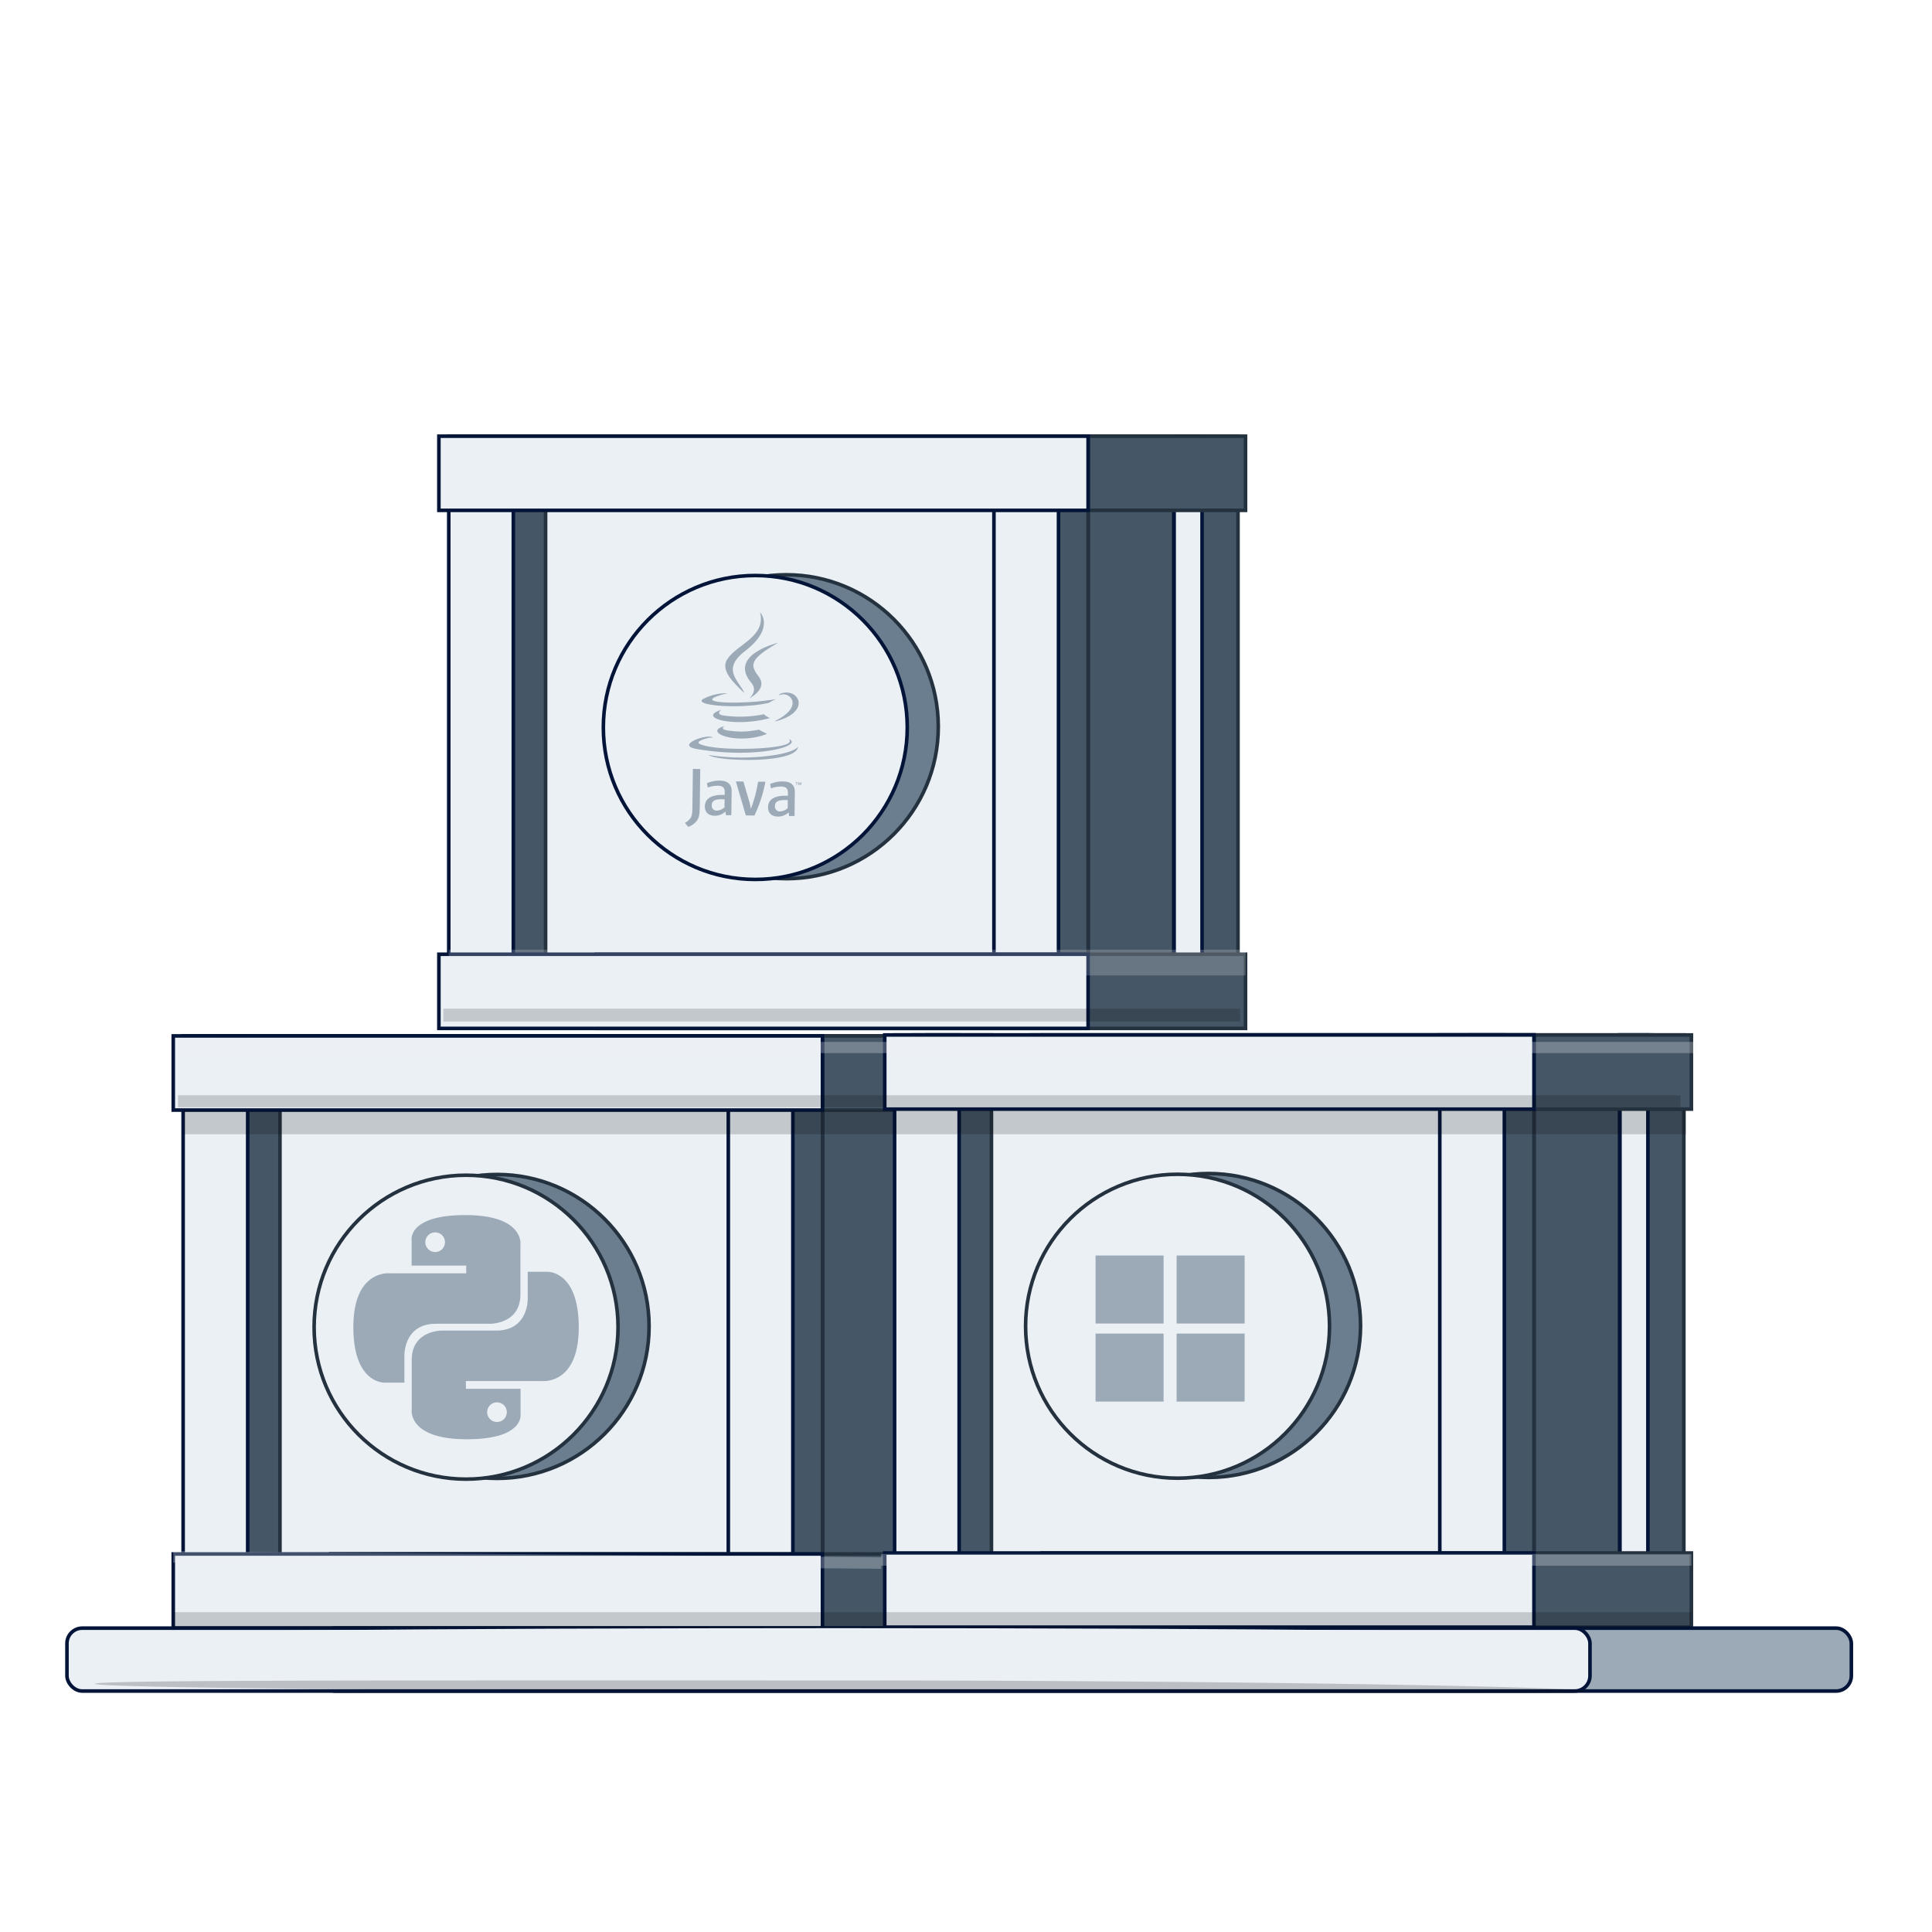 <svg xmlns="http://www.w3.org/2000/svg" viewBox="0 0 1080 1080"><defs><style>.cls-1{isolation:isolate;}.cls-2{fill:#455666;}.cls-2,.cls-6,.cls-7{stroke:#24313e;}.cls-11,.cls-2,.cls-5,.cls-6,.cls-7{stroke-miterlimit:10;}.cls-11,.cls-2,.cls-3,.cls-4,.cls-5,.cls-6,.cls-7{stroke-width:2px;}.cls-3{fill:#b8af50;}.cls-11,.cls-3,.cls-4,.cls-5{stroke:#031439;}.cls-3,.cls-4{stroke-linecap:round;stroke-linejoin:round;}.cls-4{fill:#f4e969;}.cls-12,.cls-15,.cls-5,.cls-7,.cls-8{fill:#ebf0f5;}.cls-6{fill:#6b7e8f;}.cls-8{opacity:0.21;}.cls-12,.cls-8{mix-blend-mode:overlay;}.cls-10,.cls-11,.cls-9{fill:#9caab8;}.cls-10{fill-rule:evenodd;}.cls-13{opacity:0.2;}.cls-13,.cls-14{mix-blend-mode:multiply;}.cls-14{opacity:0.17;}.cls-15{opacity:0.28;mix-blend-mode:screen;}.cls-16{fill:none;}</style></defs><g class="cls-1"><g id="Layer_2" data-name="Layer 2"><g id="Layer_1-2" data-name="Layer 1"><rect class="cls-2" x="178.96" y="579.08" width="346.55" height="325.66"></rect><rect class="cls-3" x="507.47" y="579.08" width="36.09" height="325.66"></rect><rect class="cls-4" x="507.85" y="579.08" width="15.62" height="325.66"></rect><rect class="cls-2" x="184.86" y="579.08" width="362.92" height="41.46"></rect><rect class="cls-5" x="113.21" y="579.08" width="346.55" height="325.66"></rect><rect class="cls-2" x="120.41" y="579.08" width="36.09" height="325.66"></rect><rect class="cls-5" x="102.37" y="579.08" width="36.09" height="325.66"></rect><rect class="cls-2" x="423.68" y="579.08" width="36.09" height="325.66"></rect><rect class="cls-5" x="407.13" y="579.08" width="36.09" height="325.66"></rect><rect class="cls-5" x="96.85" y="579.08" width="362.92" height="41.46"></rect><rect class="cls-2" x="184.86" y="868.68" width="362.92" height="41.46"></rect><rect class="cls-5" x="96.85" y="868.68" width="362.92" height="41.46"></rect><circle class="cls-6" cx="277.89" cy="741.48" r="84.95"></circle><circle class="cls-7" cx="260.54" cy="741.9" r="84.95"></circle><rect class="cls-2" x="576.68" y="578.54" width="346.55" height="325.66"></rect><rect class="cls-2" x="905.19" y="578.54" width="36.09" height="325.66"></rect><rect class="cls-5" x="905.57" y="578.54" width="15.62" height="325.66"></rect><rect class="cls-2" x="582.58" y="578.54" width="362.92" height="41.46"></rect><rect class="cls-5" x="510.93" y="578.54" width="346.55" height="325.66"></rect><rect class="cls-2" x="518.14" y="578.54" width="36.09" height="325.66"></rect><rect class="cls-5" x="500.09" y="578.54" width="36.09" height="325.66"></rect><rect class="cls-2" x="821.4" y="578.54" width="36.09" height="325.66"></rect><rect class="cls-5" x="804.85" y="578.54" width="36.09" height="325.66"></rect><rect class="cls-5" x="494.57" y="578.54" width="362.92" height="41.46"></rect><rect class="cls-2" x="582.58" y="868.14" width="362.92" height="41.46"></rect><rect class="cls-5" x="494.57" y="868.14" width="362.92" height="41.46"></rect><circle class="cls-6" cx="675.61" cy="740.95" r="84.95"></circle><circle class="cls-7" cx="658.26" cy="741.37" r="84.95"></circle><rect class="cls-2" x="327.45" y="243.83" width="346.55" height="325.66"></rect><rect class="cls-2" x="655.96" y="243.83" width="36.09" height="325.66"></rect><rect class="cls-5" x="656.34" y="243.83" width="15.62" height="325.66"></rect><rect class="cls-2" x="333.34" y="243.83" width="362.92" height="41.46"></rect><rect class="cls-5" x="261.7" y="243.83" width="346.55" height="325.66"></rect><rect class="cls-2" x="268.9" y="243.83" width="36.09" height="325.66"></rect><rect class="cls-5" x="250.86" y="243.83" width="36.09" height="325.66"></rect><rect class="cls-2" x="572.16" y="243.83" width="36.09" height="325.66"></rect><rect class="cls-5" x="555.62" y="243.83" width="36.09" height="325.66"></rect><rect class="cls-5" x="245.34" y="243.83" width="362.92" height="41.46"></rect><rect class="cls-2" x="333.34" y="533.43" width="362.92" height="41.46"></rect><rect class="cls-5" x="245.34" y="533.43" width="362.92" height="41.46"></rect><circle class="cls-6" cx="439.56" cy="406.24" r="84.95"></circle><circle class="cls-5" cx="422.22" cy="406.66" r="84.95"></circle><rect class="cls-8" x="250.86" y="530.88" width="445.4" height="14.38"></rect><rect class="cls-9" x="612.42" y="701.83" width="38.03" height="38.03"></rect><rect class="cls-9" x="657.73" y="701.83" width="38.03" height="38.03"></rect><rect class="cls-9" x="612.42" y="745.47" width="38.03" height="38.03"></rect><rect class="cls-9" x="657.73" y="745.47" width="38.03" height="38.03"></rect><path class="cls-10" d="M405,405.91s-3.18,1.8,2.21,2.49c6.54.83,9.89.77,17.12-.51a29.07,29.07,0,0,0,4.52,2.28C412.57,416.89,392.22,409.3,405,405.91Zm-1.86-9.07s-3.58,2.57,1.82,3.2a66.5,66.5,0,0,0,22.1-.77,9.73,9.73,0,0,0,3.37,2.12C410.78,406.85,389.06,401.3,403.12,396.84Z"></path><path class="cls-10" d="M420,381.71c3.93,4.64-1.16,8.7-1.16,8.7s10.19-5.09,5.62-11.69c-4.26-6.16-7.55-9.23,10.61-19.45C435.05,359.27,406.67,366,420,381.71Z"></path><path class="cls-10" d="M441,413.07s2.31,2-2.62,3.38c-9.37,2.71-38.91,3.18-47.06-.49-2.93-1.33,2.62-3,4.36-3.39a11.73,11.73,0,0,1,2.86-.28c-3.25-2.35-21.25,4.26-9.19,6.38,32.92,5.77,60.15-1.63,51.65-5.6Zm-34.24-25.56s-15.06,3.37-5.38,4.8c4.09.6,12.26.58,19.87,0,6.22-.44,12.48-1.48,12.48-1.48a27,27,0,0,0-3.81,2c-15.3,3.82-44.74,1.57-36.2-2.42a28.36,28.36,0,0,1,13-2.91Zm26.75,15.41c15.61-7.86,8.54-15.69,3.52-14.71a12.09,12.09,0,0,0-1.78.45,2.82,2.82,0,0,1,1.34-1c9.94-3.35,17.38,10.49-3.39,15.66A1.48,1.48,0,0,0,433.48,402.92Z"></path><path class="cls-10" d="M424.92,342.26s8.47,8.7-8.43,21.68c-13.55,10.43-3.27,16.6-.31,23.54-7.74-7.16-13.4-13.46-9.48-19.2,5.77-8.42,21.5-12.34,18.22-26Z"></path><path class="cls-10" d="M407.78,424.42c14.87,1.14,37.74,0,38.37-7.07,0,0-1.07,2.65-12.36,4.62a122,122,0,0,1-37.66.09S398,423.66,407.78,424.42Z"></path><path class="cls-10" d="M445.2,437.53h-.45v-.26l1.23,0v.25h-.45l0,1.27h-.31Zm2.44.1h0l-.46,1.2H447l-.43-1.21h0l0,1.21h-.3l0-1.52h.44l.4,1.08.43-1.07h.43v1.52h-.3l0-1.2ZM405,451.29a6.77,6.77,0,0,1-4.24,1.85,2.7,2.7,0,0,1-2.89-3c0-2,1.15-3.41,5.56-3.35l1.63,0-.06,4.48Zm3.82,4.42.18-13.52c0-3.46-1.9-5.77-6.65-5.83a17.74,17.74,0,0,0-7.2,1.46l.53,2.41a16.67,16.67,0,0,1,5.56-1c2.74,0,3.91,1.15,3.88,3.43l0,1.71-1.36,0c-6.65-.08-9.69,2.46-9.74,6.34,0,3.34,1.91,5.27,5.63,5.31a8.58,8.58,0,0,0,5.88-2.35l.28,2.05Zm12.93.17-4.83-.06-5.57-19,4.22.06L419,448.55l.76,3.5a72.71,72.71,0,0,0,4-15.07l4.1,0A77.14,77.14,0,0,1,421.74,455.88Zm18.59-4.13a6.77,6.77,0,0,1-4.25,1.84,2.68,2.68,0,0,1-2.88-3c0-2,1.14-3.4,5.55-3.35l1.63,0Zm3.81,4.42.18-13.53c0-3.45-1.9-5.76-6.65-5.82a17.57,17.57,0,0,0-7.2,1.46l.53,2.4a16.93,16.93,0,0,1,5.57-1c2.73,0,3.9,1.16,3.87,3.44l0,1.71-1.37,0c-6.65-.09-9.69,2.46-9.74,6.33,0,3.35,1.91,5.27,5.63,5.32a8.59,8.59,0,0,0,5.89-2.36l.28,2.06Zm-54.51,2.51a10.19,10.19,0,0,1-4.89,3.55L382.86,460a8,8,0,0,0,3.39-3.1c.53-1,.76-2.32.8-5.47l.28-21.6,4.11.05-.27,21.31C391.11,455.34,390.76,457,389.63,458.68Z"></path><g id="layer1"><g id="g1894"><path id="path8615" class="cls-9" d="M260.09,679.24c-32,0-30,13.87-30,13.87l0,14.37h30.52v4.31H218s-20.47-2.32-20.47,30,17.87,31.13,17.87,31.13h10.66v-15S225.5,740,243.65,740h30.27s17,.28,17-16.43V696S293.51,679.24,260.09,679.24Zm-16.83,9.67a5.49,5.49,0,1,1-5.49,5.49A5.48,5.48,0,0,1,243.26,688.91Z"></path><path id="path8620" class="cls-9" d="M261,804.56c32,0,30-13.86,30-13.86l0-14.37H260.43V772h42.64s20.46,2.32,20.46-29.94-17.86-31.13-17.86-31.13H295v15s.57,17.86-17.58,17.86H247.16s-17-.28-17,16.43v27.63S227.58,804.56,261,804.56Zm16.82-9.66a5.49,5.49,0,1,1,5.49-5.49A5.49,5.49,0,0,1,277.82,794.9Z"></path></g></g><rect class="cls-11" x="178.8" y="910.14" width="856.12" height="35.16" rx="8.53"></rect><rect class="cls-5" x="37.43" y="910.14" width="851.38" height="35.16" rx="8.53"></rect><path class="cls-12" d="M884.73,914.19c0,2.24-184,3.45-413.68,3.45s-418-1.21-418-3.45,186.18-4.05,415.84-4.05S884.73,912,884.73,914.19Z"></path><path class="cls-13" d="M53.05,941.25c0-2.24,186.05-1.89,415.84-1.89s416.3,3.7,416.3,5.94-186.28,0-416.07,0S53.05,943.48,53.05,941.25Z"></path><rect class="cls-14" x="247.83" y="563.85" width="445.4" height="7.19"></rect><rect class="cls-14" x="102.58" y="620.62" width="839.95" height="13.42"></rect><rect class="cls-14" x="99.5" y="612.25" width="839.95" height="6.71"></rect><rect class="cls-15" x="99.5" y="582.44" width="848.78" height="6.25"></rect><rect class="cls-14" x="96.85" y="901.22" width="848.64" height="8.91"></rect><rect class="cls-15" x="96.87" y="868.82" width="395.74" height="6.44" transform="translate(7.62 -2.54) rotate(0.5)"></rect><rect class="cls-15" x="492.54" y="868.68" width="452.95" height="6.56"></rect><rect class="cls-16" width="1080" height="1080"></rect></g></g></g></svg>